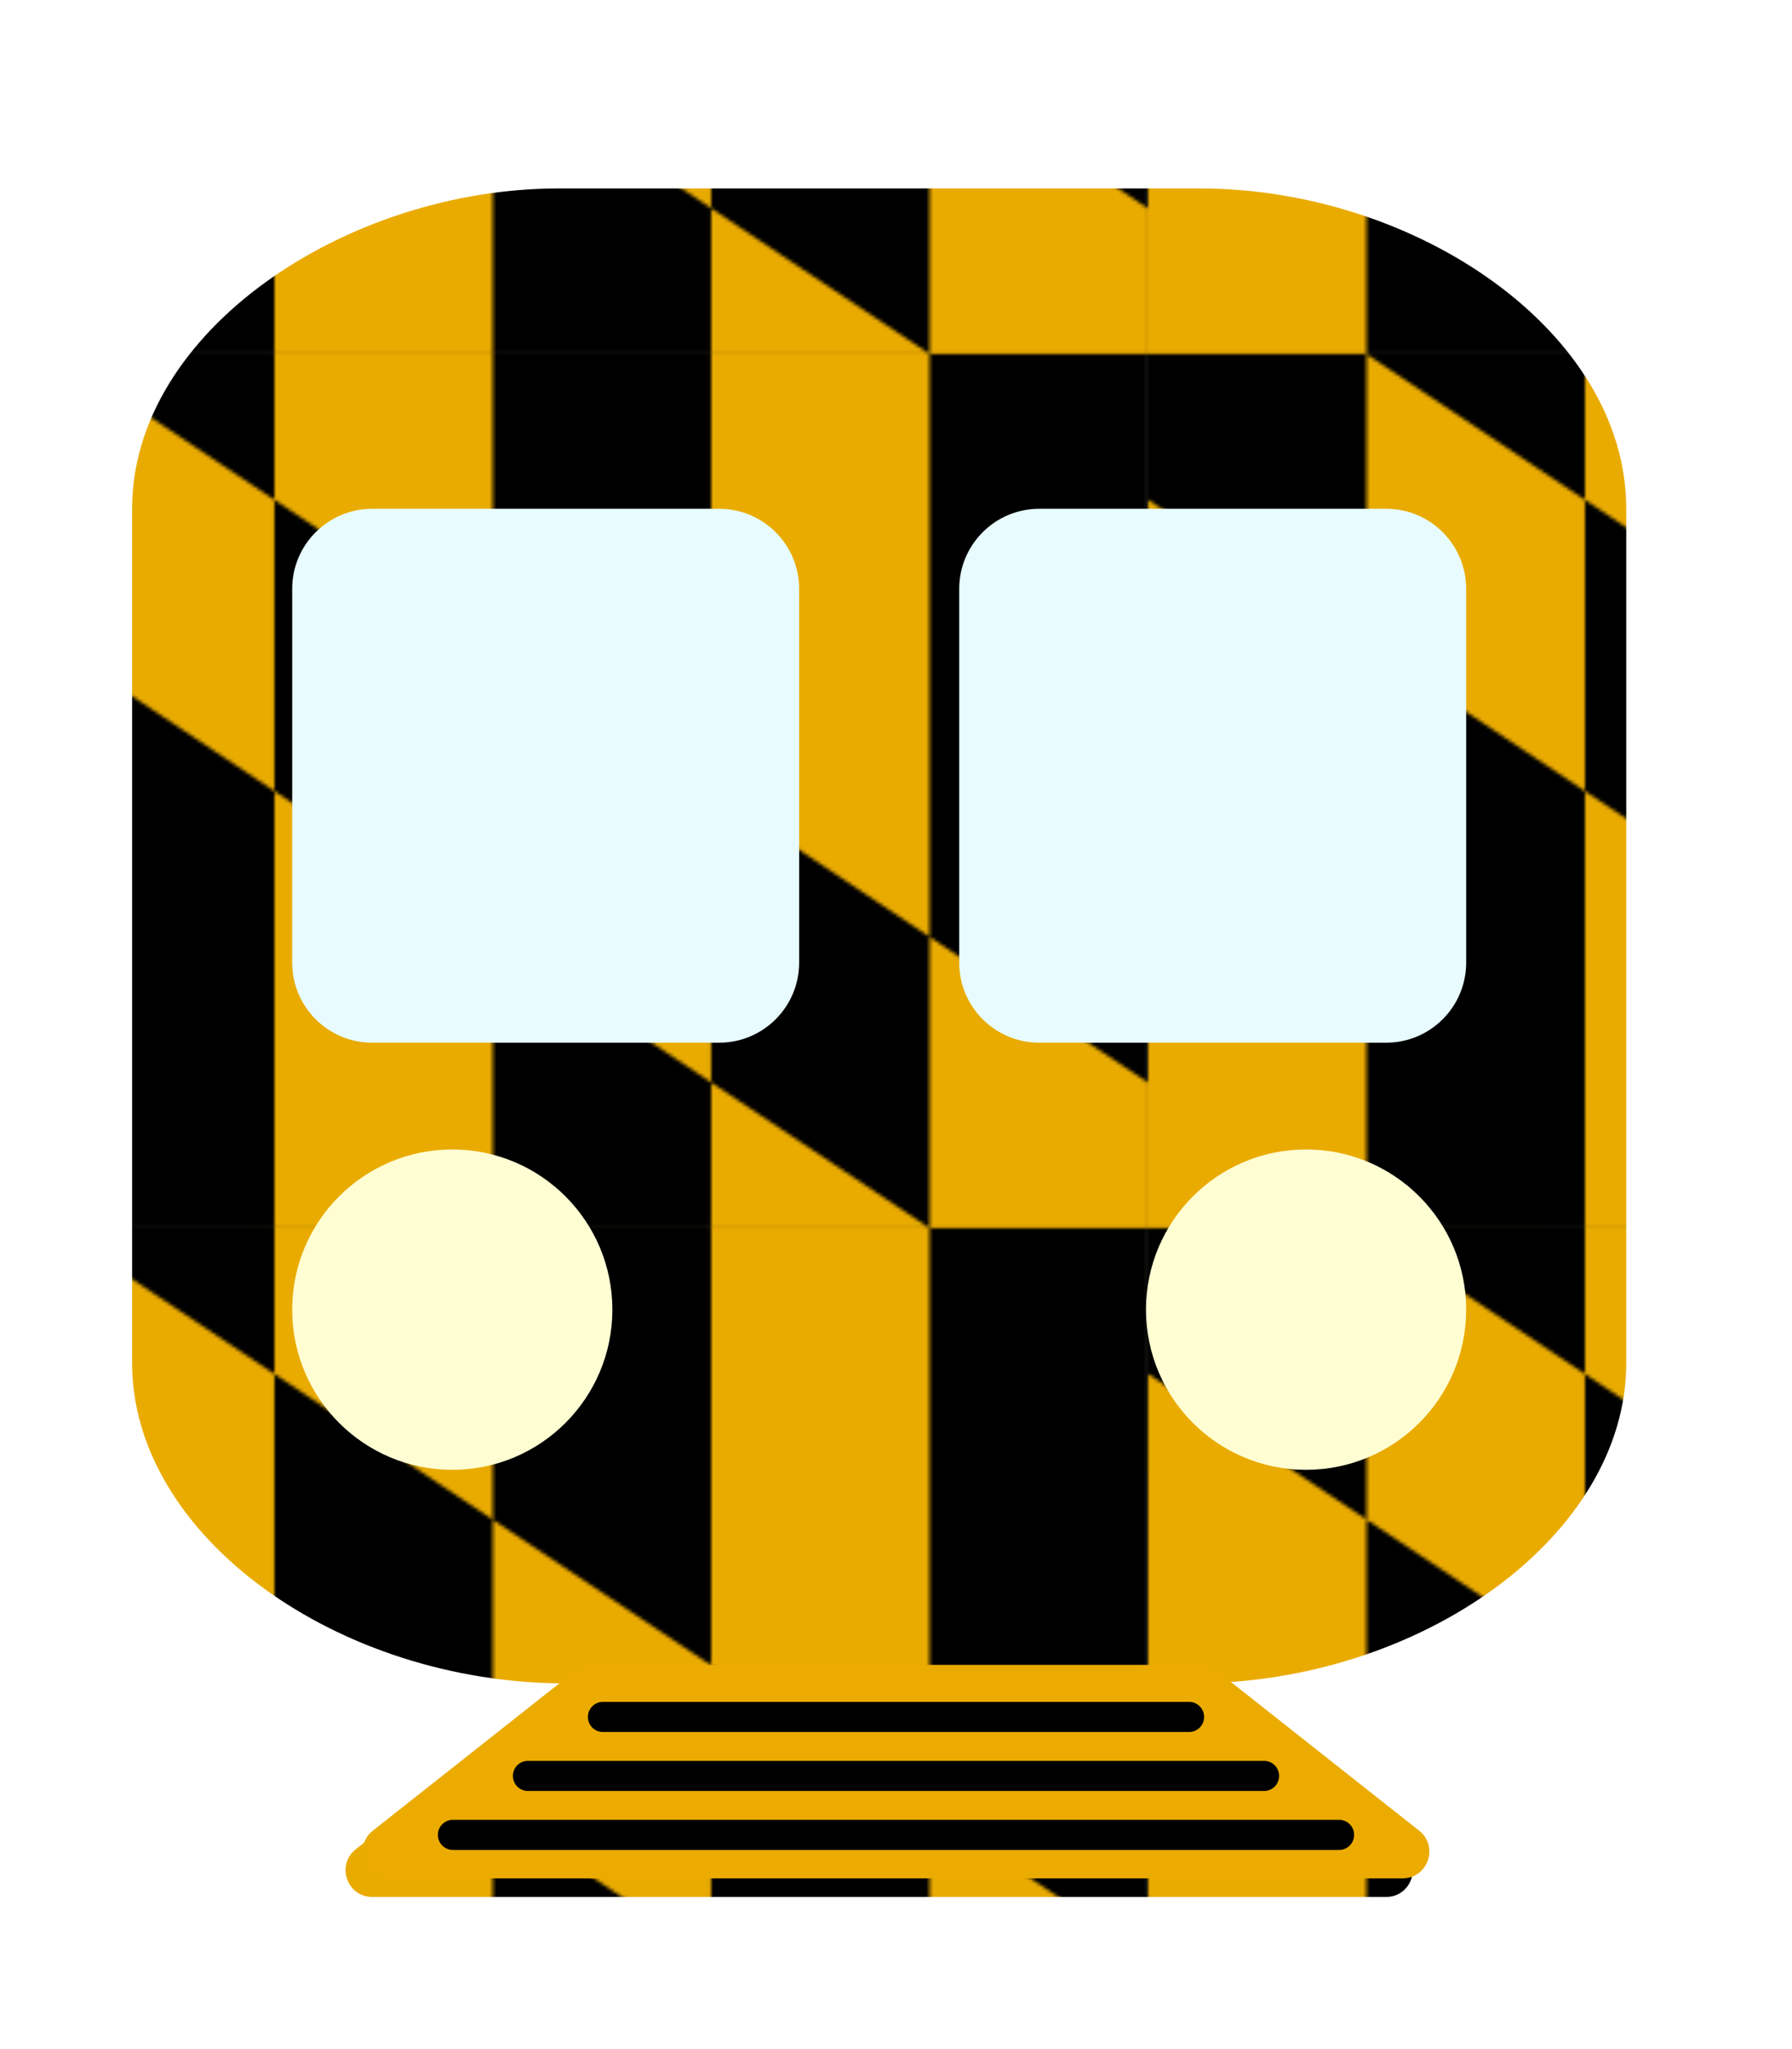 <?xml version="1.0" encoding="UTF-8" standalone="no"?>
<!-- Created with Inkscape (http://www.inkscape.org/) -->

<svg
   xmlns:osb="http://www.openswatchbook.org/uri/2009/osb"
   xmlns:dc="http://purl.org/dc/elements/1.1/"
   xmlns:cc="http://creativecommons.org/ns#"
   xmlns:rdf="http://www.w3.org/1999/02/22-rdf-syntax-ns#"
   xmlns:svg="http://www.w3.org/2000/svg"
   xmlns="http://www.w3.org/2000/svg"
   xmlns:xlink="http://www.w3.org/1999/xlink"
   xmlns:sodipodi="http://sodipodi.sourceforge.net/DTD/sodipodi-0.dtd"
   xmlns:inkscape="http://www.inkscape.org/namespaces/inkscape"
   width="130.101mm"
   height="148.687mm"
   viewBox="0 0 460.987 526.843"
   id="svg24247"
   version="1.1"
   inkscape:version="0.91 r13725"
   sodipodi:docname="icon-foreground.svg"
   inkscape:export-filename="/home/devuser/AndroidStudioProjects/MarcTrainTracker/graphics/icon-foreground.png"
   inkscape:export-xdpi="90"
   inkscape:export-ydpi="90">
  <defs
     id="defs24249">
    <linearGradient
       inkscape:collect="always"
       xlink:href="#linearGradient28754"
       id="linearGradient10294"
       x1="136.227"
       y1="350"
       x2="563.773"
       y2="350"
       gradientUnits="userSpaceOnUse"
       gradientTransform="matrix(0.899,0,0,0.899,57.566,197.882)" />
    <linearGradient
       id="linearGradient28754"
       osb:paint="solid">
      <stop
         style="stop-color:#ebab00;stop-opacity:1;"
         offset="0"
         id="stop28756" />
    </linearGradient>
    <pattern
       patternUnits="userSpaceOnUse"
       width="375"
       height="250"
       patternTransform="translate(801.97,-96.919)"
       id="pattern10306">
      <g
         id="q1"
         transform="scale(2.083,2.083)">
        <rect
           id="rect8"
           height="120"
           width="180"
           x="0"
           y="0" />
        <path
           id="path10"
           d="m 0,120 0,-100 30,20 0,80 30,0 0,-120 30,0 0,120 30,0 0,-120 30,0 0,120 30,0 0,-20 L 30,0 l 0,40 120,80 z"
           inkscape:connector-curvature="0"
           style="fill:#eaab00" />
      </g>
    </pattern>
    <filter
       style="color-interpolation-filters:sRGB"
       inkscape:label="Drop Shadow"
       id="filter10359">
      <feFlood
         flood-opacity="0.498"
         flood-color="rgb(0,0,0)"
         result="flood"
         id="feFlood10361" />
      <feComposite
         in="flood"
         in2="SourceGraphic"
         operator="in"
         result="composite1"
         id="feComposite10363" />
      <feGaussianBlur
         in="composite1"
         stdDeviation="2"
         result="blur"
         id="feGaussianBlur10365" />
      <feOffset
         dx="-5"
         dy="5"
         result="offset"
         id="feOffset10367" />
      <feComposite
         in="SourceGraphic"
         in2="offset"
         operator="over"
         result="composite2"
         id="feComposite10369" />
    </filter>
  </defs>
  <sodipodi:namedview
     id="base"
     pagecolor="#ffffff"
     bordercolor="#666666"
     borderopacity="1.0"
     inkscape:pageopacity="0.0"
     inkscape:pageshadow="2"
     inkscape:zoom="0.35"
     inkscape:cx="202.47359"
     inkscape:cy="257.24017"
     inkscape:document-units="px"
     inkscape:current-layer="layer1"
     showgrid="false"
     inkscape:window-width="1348"
     inkscape:window-height="796"
     inkscape:window-x="2346"
     inkscape:window-y="75"
     inkscape:window-maximized="0"
     fit-margin-top="0"
     fit-margin-left="0"
     fit-margin-right="0"
     fit-margin-bottom="0" />
  <g
     inkscape:label="Layer 1"
     inkscape:groupmode="layer"
     id="layer1"
     transform="translate(-141.554,-262.76)">
    <g
       id="g28771"
       transform="translate(-3.0385331e-7,13.819)">
      <path
         style="opacity:1;fill:#e8fcff;fill-opacity:1;fill-rule:nonzero;stroke:none;stroke-opacity:1"
         d="m 213.27,347.167 317.555,0 c 2.144,0 3.871,1.726 3.871,3.871 l 0,171.447 c 0,2.144 -1.726,3.871 -3.871,3.871 l -317.555,0 c -2.144,0 -3.871,-1.726 -3.871,-3.871 l 0,-171.447 c 0,-2.144 1.726,-3.871 3.871,-3.871 z"
         id="rect10257"
         inkscape:connector-curvature="0" />
      <path
         style="opacity:1;fill:#fffed3;fill-opacity:1;fill-rule:nonzero;stroke:none;stroke-opacity:1"
         d="m 209.134,540.14 325.826,0 c 2.144,0 3.871,1.726 3.871,3.871 l 0,79.096 c 0,2.144 -1.726,3.871 -3.871,3.871 l -325.826,0 c -2.144,0 -3.871,-1.726 -3.871,-3.871 l 0,-79.096 c 0,-2.144 1.726,-3.871 3.871,-3.871 z"
         id="rect10259"
         inkscape:connector-curvature="0" />
      <path
         transform="matrix(0.899,0,0,0.899,57.567,197.882)"
         style="display:inline;opacity:1;fill:url(#pattern10306);fill-opacity:1;fill-rule:evenodd;filter:url(#filter10359)"
         inkscape:connector-curvature="0"
         id="path14995-6"
         d="m 563.773,197.305 0,244.312 c 0,49.449 -58.81,91.617 -124.086,91.617 l 60.105,47.451 c 5.675,4.482 2.485,13.627 -4.732,13.627 l -290.12,0 c -7.232,0 -10.395,-9.156 -4.731,-13.627 l 60.104,-47.451 c -65.088,0 -124.086,-42.035 -124.086,-91.617 l 0,-244.312 c 0,-50.598 61.078,-91.617 122.156,-91.617 l 183.234,0 c 62.032,0 122.156,41.019 122.156,91.617 z m -236.677,129.791 0,-106.886 c 0,-12.65 -10.254,-22.904 -22.904,-22.904 l -99.252,0 c -12.65,0 -22.904,10.254 -22.904,22.904 l 0,106.886 c 0,12.65 10.254,22.904 22.904,22.904 l 99.252,0 c 12.65,0 22.904,-10.254 22.904,-22.904 z m 190.869,0 0,-106.886 c 0,-12.65 -10.254,-22.904 -22.904,-22.904 l -99.252,0 c -12.65,0 -22.904,10.254 -22.904,22.904 l 0,106.886 c 0,12.65 10.254,22.904 22.904,22.904 l 99.252,0 c 12.65,0 22.904,-10.254 22.904,-22.904 z m -45.808,53.443 c -25.3,0 -45.808,20.509 -45.808,45.808 0,25.3 20.509,45.808 45.808,45.808 25.3,0 45.808,-20.509 45.808,-45.808 0,-25.3 -20.509,-45.808 -45.808,-45.808 z m -244.312,0 c -25.3,0 -45.808,20.509 -45.808,45.808 0,25.3 20.509,45.808 45.808,45.808 25.3,0 45.808,-20.509 45.808,-45.808 0,-25.3 -20.509,-45.808 -45.808,-45.808 z" />
      <path
         sodipodi:nodetypes="ccssccc"
         style="opacity:1;fill:url(#linearGradient10294);fill-opacity:1;fill-rule:evenodd"
         inkscape:connector-curvature="0"
         id="path14995"
         d="m 452.632,677 54.005,42.635 c 5.099,4.027 2.233,12.244 -4.251,12.244 l -260.677,0 c -6.498,0 -9.34,-8.227 -4.251,-12.244 l 54.004,-42.635 z" />
      <path
         style="opacity:1;fill:#000000;fill-opacity:1;fill-rule:nonzero;stroke:none;stroke-opacity:1"
         d="m 296.661,686.512 150.772,0 c 2.144,0 3.871,1.726 3.871,3.871 0,2.144 -1.726,3.871 -3.871,3.871 l -150.772,0 c -2.144,0 -3.871,-1.726 -3.871,-3.871 0,-2.144 1.726,-3.871 3.871,-3.871 z"
         id="rect10211"
         inkscape:connector-curvature="0" />
      <path
         style="display:inline;opacity:1;fill:#000000;fill-opacity:1;fill-rule:nonzero;stroke:none;stroke-opacity:1"
         d="m 277.364,701.674 189.366,0 c 2.144,0 3.871,1.726 3.871,3.871 0,2.144 -1.726,3.871 -3.871,3.871 l -189.366,0 c -2.144,0 -3.871,-1.726 -3.871,-3.871 0,-2.144 1.726,-3.871 3.871,-3.871 z"
         id="rect10211-0"
         inkscape:connector-curvature="0" />
      <path
         style="display:inline;opacity:1;fill:#000000;fill-opacity:1;fill-rule:nonzero;stroke:none;stroke-opacity:1"
         d="m 258.067,716.836 227.961,0 c 2.144,0 3.871,1.726 3.871,3.871 0,2.144 -1.726,3.871 -3.871,3.871 l -227.961,0 c -2.144,0 -3.871,-1.726 -3.871,-3.871 0,-2.144 1.726,-3.871 3.871,-3.871 z"
         id="rect10211-4"
         inkscape:connector-curvature="0" />
    </g>
  </g>
</svg>
